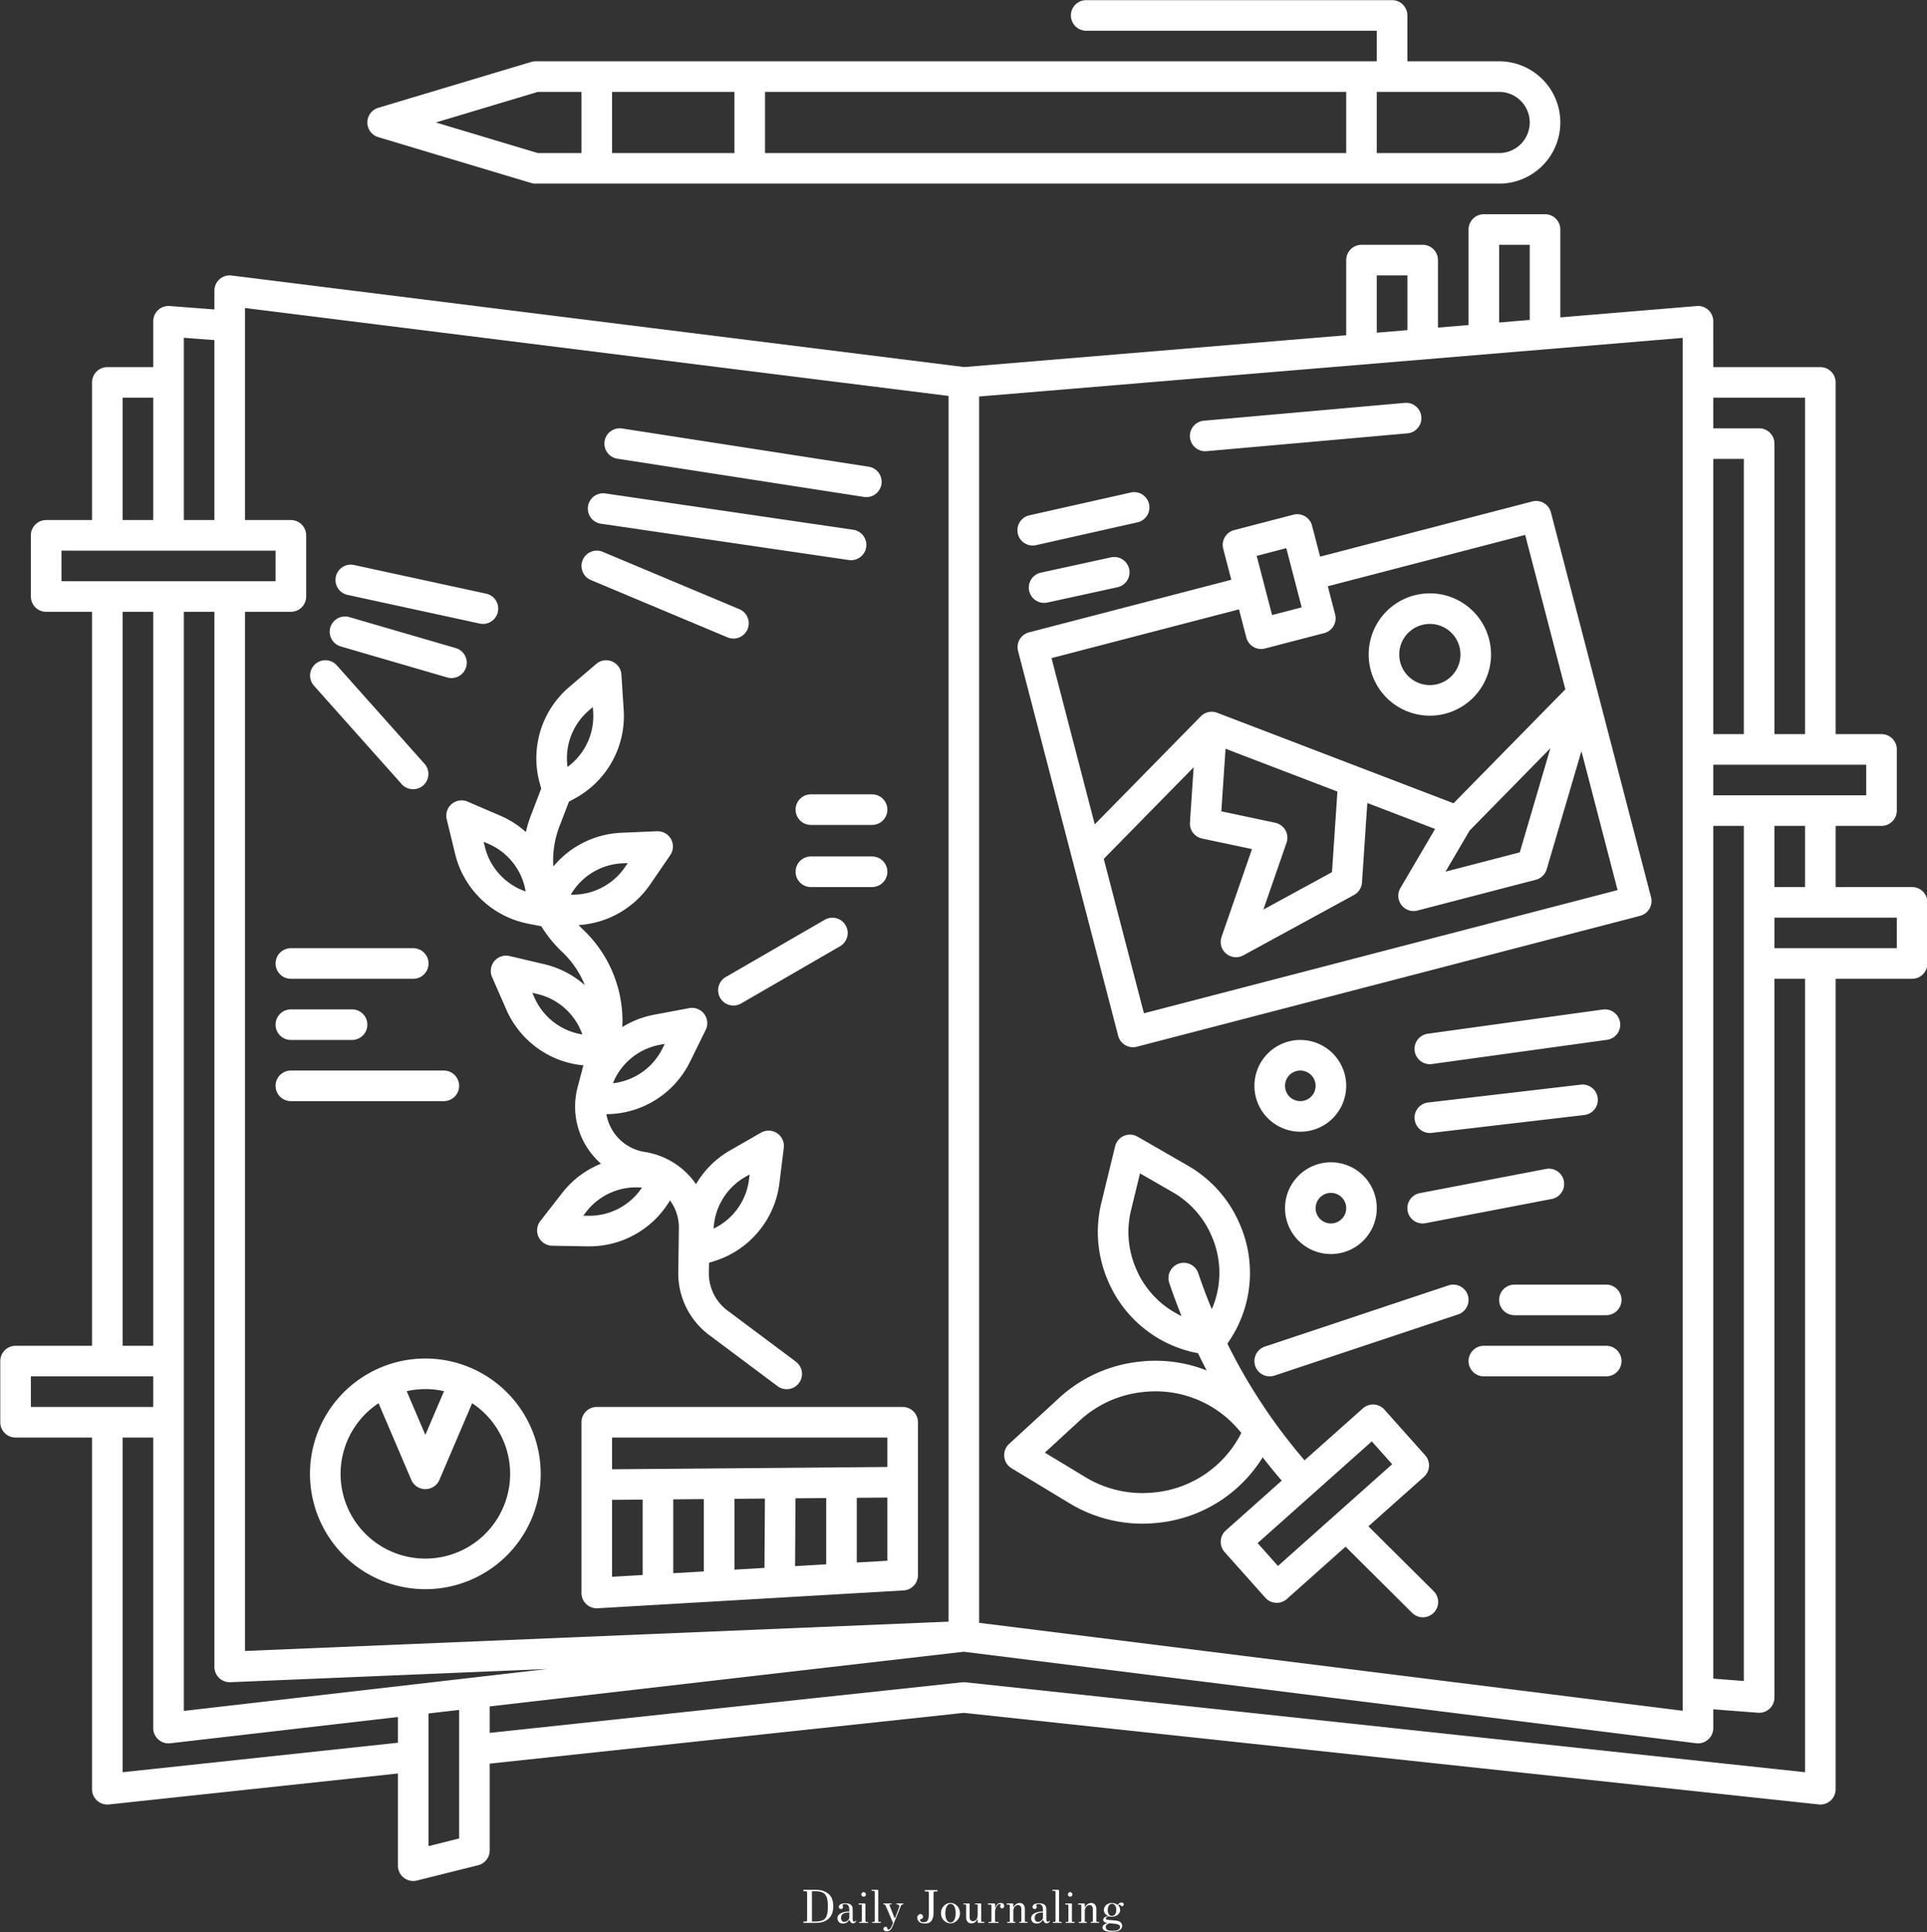 <svg data-v-423bf9ae="" xmlns="http://www.w3.org/2000/svg" viewBox="0 0 2755.2 2763" class="iconAbove"><rect x="0" y="0" width="2755.2" height="2763" fill="#333333" stroke="none"/><!----><!----><!----><g data-v-423bf9ae="" id="09809088-4abd-44a3-9494-4124b57576bf" fill="white" transform="matrix(4.926,0,0,4.926,1146.024,2680.876)"><path d="M0.71 14.01Q0.62 14.01 0.56 13.96Q0.50 13.90 0.50 13.82L0.50 13.82Q0.50 13.73 0.56 13.68Q0.62 13.62 0.71 13.62L0.71 13.62L1.26 13.62Q1.40 13.62 1.51 13.51Q1.62 13.40 1.62 13.24L1.62 13.24L1.62 5.19Q1.62 5.04 1.52 4.93Q1.41 4.82 1.26 4.82L1.26 4.82L0.71 4.82Q0.63 4.82 0.57 4.75Q0.50 4.69 0.50 4.61L0.50 4.61Q0.50 4.52 0.56 4.47Q0.62 4.41 0.71 4.41L0.71 4.41L4.21 4.41Q6.41 4.41 7.81 5.57Q9.21 6.72 9.21 9.21L9.21 9.21Q9.21 10.88 8.54 11.96Q7.87 13.03 6.74 13.52Q5.61 14.01 4.21 14.01L4.21 14.01L0.71 14.01ZM3.02 13.62L3.88 13.62Q5.26 13.62 6.06 13.29Q6.86 12.95 7.25 12.08Q7.63 11.20 7.63 9.55L7.63 9.55L7.63 8.83Q7.63 7.22 7.20 6.34Q6.76 5.46 5.99 5.14Q5.21 4.82 4.02 4.82L4.02 4.82L3.02 4.82L3.02 13.62ZM12.05 14.20Q11.26 14.20 10.84 13.75Q10.43 13.30 10.43 12.67L10.43 12.67Q10.43 12.00 10.91 11.56Q11.40 11.13 12.14 10.93L12.14 10.93Q12.85 10.71 13.66 10.71L13.66 10.71L13.86 10.72L13.86 10.46Q13.86 9.88 13.79 9.49Q13.72 9.10 13.44 8.83Q13.16 8.55 12.59 8.55L12.59 8.55Q12.17 8.55 12.04 8.67Q11.91 8.78 11.91 8.90L11.91 8.90Q11.91 8.97 11.98 9.13Q12.05 9.28 12.05 9.35L12.05 9.35Q12.05 9.66 11.89 9.81L11.89 9.81Q11.73 10.00 11.45 10.00L11.45 10.00Q11.20 10.00 11.00 9.80L11.00 9.80Q10.91 9.69 10.86 9.59Q10.82 9.49 10.82 9.37L10.82 9.37Q10.82 9.10 11.00 8.88L11.00 8.88Q11.30 8.54 11.78 8.43Q12.26 8.32 12.70 8.32L12.70 8.32Q13.37 8.32 13.82 8.47Q14.27 8.62 14.53 8.96L14.53 8.96Q14.76 9.25 14.80 9.59Q14.85 9.93 14.85 10.72L14.85 10.72L14.85 12.89Q14.85 13.66 15.26 13.66L15.26 13.66Q15.48 13.66 15.71 13.44L15.71 13.44Q15.74 13.43 15.75 13.41Q15.76 13.38 15.79 13.38L15.79 13.38Q15.88 13.38 15.88 13.48L15.88 13.48Q15.88 13.68 15.56 13.91Q15.25 14.14 14.95 14.14L14.95 14.14Q14.59 14.14 14.32 13.87Q14.04 13.59 13.90 13.19L13.90 13.19Q13.86 13.19 13.84 13.17Q13.82 13.16 13.80 13.19L13.80 13.19Q13.20 14.20 12.05 14.20L12.05 14.20ZM12.46 13.71Q12.84 13.71 13.16 13.51Q13.48 13.31 13.67 13.03Q13.86 12.75 13.86 12.52L13.86 12.52L13.86 10.99Q13.45 10.99 12.99 11.05Q12.53 11.12 12.22 11.27L12.22 11.27Q11.75 11.51 11.60 11.91Q11.45 12.31 11.45 12.63L11.45 12.63Q11.45 12.99 11.68 13.35Q11.90 13.71 12.46 13.71L12.46 13.71ZM18.00 6.41Q17.74 6.41 17.55 6.22Q17.36 6.02 17.36 5.75L17.36 5.75Q17.36 5.49 17.55 5.29Q17.74 5.08 18.00 5.08L18.00 5.08Q18.27 5.08 18.48 5.29Q18.69 5.50 18.69 5.75L18.69 5.75Q18.69 6.02 18.49 6.22Q18.28 6.41 18.00 6.41L18.00 6.41ZM16.83 14.01Q16.77 14.01 16.75 13.97Q16.73 13.93 16.73 13.85L16.73 13.85Q16.73 13.78 16.76 13.76Q16.79 13.73 16.87 13.73L16.87 13.73L17.26 13.73Q17.39 13.73 17.45 13.64Q17.51 13.54 17.51 13.41L17.51 13.41L17.51 9.00Q17.51 8.69 17.26 8.69L17.26 8.69L16.73 8.69Q16.56 8.69 16.56 8.54L16.56 8.54Q16.56 8.36 16.74 8.36L16.74 8.36L18.33 8.36Q18.54 8.36 18.54 8.58L18.54 8.58L18.54 13.51Q18.54 13.64 18.58 13.67Q18.62 13.71 18.72 13.71L18.72 13.71L19.18 13.71Q19.32 13.71 19.32 13.85L19.32 13.85Q19.32 14.01 19.18 14.01L19.18 14.01L16.83 14.01ZM20.57 14.01Q20.47 14.01 20.47 13.85L20.47 13.85Q20.47 13.78 20.50 13.76Q20.52 13.73 20.61 13.73L20.61 13.73L21.01 13.73Q21.14 13.73 21.20 13.64Q21.25 13.55 21.25 13.41L21.25 13.41L21.25 5.07Q21.25 4.90 21.18 4.81Q21.11 4.72 21.01 4.72L21.01 4.72L20.47 4.72Q20.30 4.72 20.30 4.56L20.30 4.56Q20.30 4.48 20.34 4.45Q20.38 4.41 20.48 4.41L20.48 4.41L22.06 4.41Q22.27 4.41 22.27 4.62L22.27 4.62L22.27 13.51Q22.27 13.64 22.32 13.67Q22.36 13.71 22.46 13.71L22.46 13.71L22.92 13.71Q23.06 13.71 23.06 13.85L23.06 13.85Q23.06 14.01 22.92 14.01L22.92 14.01L20.57 14.01ZM24.74 16.45Q24.16 16.45 23.97 16.23Q23.77 16.00 23.77 15.78L23.77 15.78Q23.77 15.57 23.92 15.35Q24.07 15.13 24.40 15.13L24.40 15.13Q24.70 15.13 24.79 15.28Q24.88 15.43 24.93 15.68L24.93 15.68Q24.99 15.96 25.20 15.96L25.20 15.96Q25.40 15.96 25.65 15.76Q25.91 15.55 26.19 14.91L26.19 14.91L26.56 14.03L24.39 8.96Q24.23 8.65 23.88 8.65L23.88 8.65Q23.73 8.65 23.73 8.51L23.73 8.51Q23.73 8.36 23.90 8.36L23.90 8.36L25.98 8.36Q26.14 8.36 26.14 8.51L26.14 8.51Q26.14 8.65 25.98 8.65L25.98 8.65L25.62 8.65Q25.54 8.65 25.49 8.71Q25.45 8.76 25.51 8.83L25.51 8.83L26.96 12.52Q27.01 12.59 27.08 12.59L27.08 12.59Q27.16 12.59 27.19 12.52L27.19 12.52L28.34 9.42Q28.38 9.32 28.38 9.17L28.38 9.17Q28.38 8.92 28.20 8.79Q28.03 8.65 27.78 8.65L27.78 8.65L27.64 8.65Q27.50 8.65 27.50 8.51L27.50 8.51Q27.50 8.36 27.64 8.36L27.64 8.36L29.41 8.36Q29.50 8.36 29.52 8.39Q29.54 8.43 29.54 8.51L29.54 8.51Q29.54 8.60 29.52 8.62Q29.50 8.65 29.41 8.65L29.41 8.65Q29.04 8.65 28.87 9.02L28.87 9.02L26.46 14.95Q26.14 15.71 25.74 16.08Q25.34 16.45 24.74 16.45L24.74 16.45ZM35.73 14.20Q35.01 14.20 34.53 13.96Q34.05 13.72 33.82 13.30L33.82 13.30Q33.57 12.89 33.57 12.47L33.57 12.47Q33.57 12.26 33.66 12.07L33.66 12.07Q33.77 11.83 34.00 11.63Q34.23 11.44 34.52 11.44L34.52 11.44Q34.85 11.44 35.06 11.66Q35.28 11.87 35.28 12.21L35.28 12.21Q35.28 12.52 35.09 12.72Q34.90 12.92 34.59 12.92L34.59 12.92Q34.58 12.92 34.55 12.93Q34.52 12.94 34.48 12.96L34.48 12.96Q34.41 13.02 34.41 13.19L34.41 13.19Q34.41 13.43 34.66 13.63Q34.90 13.83 35.42 13.83L35.42 13.83Q36.12 13.83 36.45 13.47Q36.78 13.10 36.86 12.54Q36.95 11.98 36.95 11.07L36.95 11.07L36.95 5.22Q36.95 5.08 36.82 4.98Q36.69 4.89 36.54 4.89L36.54 4.89L35.92 4.89Q35.84 4.89 35.78 4.82Q35.73 4.75 35.73 4.66L35.73 4.66Q35.73 4.59 35.78 4.54Q35.84 4.49 35.92 4.49L35.92 4.49L39.31 4.49Q39.40 4.49 39.46 4.54Q39.52 4.59 39.52 4.66L39.52 4.66Q39.52 4.75 39.46 4.82Q39.40 4.89 39.31 4.89L39.31 4.89L38.71 4.89Q38.54 4.89 38.43 4.98Q38.32 5.08 38.32 5.22L38.32 5.22L38.32 11.27Q38.32 12.31 37.81 13.25Q37.30 14.20 35.73 14.20L35.73 14.20ZM43.23 14.14Q42.49 14.14 41.85 13.74Q41.22 13.34 40.84 12.67Q40.47 12.00 40.47 11.21L40.47 11.21Q40.47 10.42 40.84 9.72Q41.22 9.03 41.85 8.62Q42.49 8.22 43.23 8.22L43.23 8.22Q43.97 8.22 44.61 8.62Q45.25 9.03 45.62 9.72Q45.99 10.42 45.99 11.21L45.99 11.21Q45.99 12.00 45.62 12.67Q45.25 13.34 44.61 13.74Q43.97 14.14 43.23 14.14L43.23 14.14ZM43.23 13.89Q43.93 13.89 44.34 13.15Q44.74 12.42 44.74 11.21L44.74 11.21Q44.74 10.00 44.34 9.24Q43.93 8.48 43.23 8.48L43.23 8.48Q42.55 8.48 42.14 9.24Q41.73 10.00 41.73 11.21L41.73 11.21Q41.73 12.42 42.14 13.15Q42.55 13.89 43.23 13.89L43.23 13.89ZM49.28 14.14Q48.50 14.14 48.14 13.62Q47.78 13.10 47.78 12.52L47.78 12.52L47.78 8.88Q47.78 8.65 47.59 8.65L47.59 8.65L47.11 8.65Q46.97 8.65 46.97 8.51L46.97 8.51Q46.97 8.37 47.14 8.37L47.14 8.37L48.64 8.37Q48.73 8.37 48.77 8.41Q48.80 8.44 48.80 8.54L48.80 8.54L48.80 12.49Q48.80 12.95 49.07 13.24Q49.34 13.52 49.73 13.52L49.73 13.52Q50.29 13.52 50.71 13.08Q51.13 12.64 51.13 11.52L51.13 11.52L51.13 8.86Q51.13 8.74 51.09 8.69Q51.04 8.65 50.95 8.65L50.95 8.65L50.48 8.65Q50.34 8.65 50.34 8.51L50.34 8.51Q50.34 8.36 50.48 8.36L50.48 8.36L51.94 8.36Q52.07 8.36 52.12 8.40Q52.16 8.44 52.16 8.54L52.16 8.54L52.16 13.37Q52.16 13.54 52.23 13.62Q52.29 13.71 52.39 13.71L52.39 13.71L52.92 13.71Q53.10 13.71 53.10 13.83L53.10 13.83Q53.10 13.90 53.04 13.96Q52.98 14.01 52.89 14.01L52.89 14.01L51.34 14.01Q51.23 14.01 51.18 13.97Q51.13 13.92 51.13 13.79L51.13 13.79L51.13 13.01Q51.13 12.95 51.09 12.95Q51.06 12.95 51.03 13.01L51.03 13.01Q50.79 13.41 50.40 13.78Q50.01 14.14 49.28 14.14L49.28 14.14ZM54.33 14.01Q54.28 14.01 54.26 13.97Q54.24 13.93 54.24 13.85L54.24 13.85Q54.24 13.78 54.26 13.76Q54.29 13.73 54.38 13.73L54.38 13.73L54.87 13.73Q54.99 13.73 55.06 13.64Q55.13 13.54 55.13 13.41L55.13 13.41L55.13 9.00Q55.13 8.85 55.05 8.77Q54.98 8.69 54.87 8.69L54.87 8.69L54.24 8.69Q54.07 8.69 54.07 8.54L54.07 8.54Q54.07 8.36 54.25 8.36L54.25 8.36L55.94 8.36Q56.17 8.36 56.17 8.58L56.17 8.58L56.17 9.72Q56.17 9.63 56.34 9.26Q56.50 8.89 56.87 8.56Q57.23 8.23 57.82 8.23L57.82 8.23Q58.34 8.23 58.58 8.48Q58.81 8.74 58.81 9.09L58.81 9.09Q58.81 9.38 58.65 9.60Q58.48 9.81 58.21 9.81L58.21 9.81Q57.96 9.81 57.80 9.65Q57.64 9.49 57.64 9.24L57.64 9.24Q57.64 8.99 57.78 8.83L57.78 8.83Q57.85 8.76 57.85 8.71L57.85 8.71Q57.85 8.64 57.76 8.59Q57.68 8.54 57.54 8.54L57.54 8.54Q57.23 8.54 56.92 8.81Q56.60 9.09 56.38 9.63Q56.17 10.16 56.17 10.91L56.17 10.91L56.17 13.51Q56.17 13.64 56.20 13.67Q56.22 13.71 56.32 13.71L56.32 13.71L57.04 13.71Q57.11 13.71 57.16 13.74Q57.22 13.78 57.22 13.85L57.22 13.85Q57.22 14.01 57.04 14.01L57.04 14.01L54.33 14.01ZM59.77 14.01Q59.71 14.01 59.69 13.97Q59.67 13.93 59.67 13.85L59.67 13.85Q59.67 13.78 59.70 13.76Q59.72 13.73 59.81 13.73L59.81 13.73L60.20 13.73Q60.33 13.73 60.39 13.64Q60.45 13.54 60.45 13.41L60.45 13.41L60.45 9.00Q60.45 8.69 60.20 8.69L60.20 8.69L59.67 8.69Q59.50 8.69 59.50 8.54L59.50 8.54Q59.50 8.36 59.68 8.36L59.68 8.36L61.26 8.36Q61.47 8.36 61.47 8.58L61.47 8.58L61.47 9.42Q61.50 9.49 61.57 9.39L61.57 9.39Q61.59 9.37 61.76 9.07Q61.94 8.78 62.36 8.51Q62.79 8.23 63.32 8.23L63.32 8.23Q64.09 8.23 64.46 8.75Q64.82 9.27 64.82 9.86L64.82 9.86L64.82 13.48Q64.82 13.71 65.00 13.71L65.00 13.71L65.46 13.71Q65.55 13.71 65.59 13.73Q65.63 13.76 65.63 13.85L65.63 13.85Q65.63 13.93 65.59 13.97Q65.55 14.00 65.46 14.00L65.46 14.00L63.28 14.00Q63.18 14.00 63.18 13.85L63.18 13.85Q63.18 13.78 63.21 13.74Q63.24 13.71 63.32 13.71L63.32 13.71L63.56 13.71Q63.70 13.71 63.75 13.66Q63.80 13.62 63.80 13.48L63.80 13.48L63.80 9.90Q63.80 9.44 63.53 9.14Q63.27 8.83 62.87 8.83L62.87 8.83Q62.43 8.83 62.01 9.18Q61.60 9.52 61.47 10.35L61.47 10.35L61.47 13.51Q61.47 13.64 61.52 13.67Q61.56 13.71 61.66 13.71L61.66 13.71L61.96 13.71Q62.03 13.71 62.05 13.73Q62.08 13.76 62.08 13.85L62.08 13.85Q62.08 13.94 62.05 13.98Q62.03 14.01 61.96 14.01L61.96 14.01L59.77 14.01ZM68.26 14.20Q67.47 14.20 67.05 13.75Q66.64 13.30 66.64 12.67L66.64 12.67Q66.64 12.00 67.12 11.56Q67.61 11.13 68.35 10.93L68.35 10.93Q69.06 10.71 69.87 10.71L69.87 10.71L70.07 10.72L70.07 10.46Q70.07 9.88 70.00 9.49Q69.93 9.10 69.65 8.83Q69.37 8.55 68.80 8.55L68.80 8.55Q68.38 8.55 68.25 8.67Q68.12 8.78 68.12 8.90L68.12 8.90Q68.12 8.97 68.19 9.13Q68.26 9.28 68.26 9.35L68.26 9.35Q68.26 9.66 68.10 9.81L68.10 9.81Q67.94 10.00 67.66 10.00L67.66 10.00Q67.41 10.00 67.21 9.80L67.21 9.80Q67.12 9.69 67.07 9.59Q67.03 9.49 67.03 9.37L67.03 9.37Q67.03 9.10 67.21 8.88L67.21 8.88Q67.51 8.54 67.99 8.43Q68.47 8.32 68.91 8.32L68.91 8.32Q69.58 8.32 70.03 8.47Q70.48 8.62 70.74 8.96L70.74 8.96Q70.97 9.25 71.02 9.59Q71.06 9.93 71.06 10.72L71.06 10.72L71.06 12.89Q71.06 13.66 71.47 13.66L71.47 13.66Q71.69 13.66 71.92 13.44L71.92 13.44Q71.95 13.43 71.96 13.41Q71.97 13.38 72.00 13.38L72.00 13.38Q72.09 13.38 72.09 13.48L72.09 13.48Q72.09 13.68 71.77 13.91Q71.46 14.14 71.16 14.14L71.16 14.14Q70.80 14.14 70.53 13.87Q70.25 13.59 70.11 13.19L70.11 13.19Q70.07 13.19 70.05 13.17Q70.03 13.16 70.01 13.19L70.01 13.19Q69.41 14.20 68.26 14.20L68.26 14.20ZM68.67 13.71Q69.05 13.71 69.37 13.51Q69.69 13.31 69.88 13.03Q70.07 12.75 70.07 12.52L70.07 12.52L70.07 10.99Q69.66 10.99 69.20 11.05Q68.74 11.12 68.43 11.27L68.43 11.27Q67.96 11.51 67.81 11.91Q67.66 12.31 67.66 12.63L67.66 12.63Q67.66 12.99 67.89 13.35Q68.11 13.71 68.67 13.71L68.67 13.71ZM73.04 14.01Q72.94 14.01 72.94 13.85L72.94 13.85Q72.94 13.78 72.97 13.76Q73.00 13.73 73.08 13.73L73.08 13.73L73.49 13.73Q73.61 13.73 73.67 13.64Q73.72 13.55 73.72 13.41L73.72 13.41L73.72 5.07Q73.72 4.90 73.65 4.81Q73.58 4.72 73.49 4.72L73.49 4.72L72.94 4.72Q72.77 4.72 72.77 4.56L72.77 4.56Q72.77 4.48 72.81 4.45Q72.86 4.41 72.95 4.41L72.95 4.41L74.54 4.41Q74.75 4.41 74.75 4.62L74.75 4.62L74.75 13.51Q74.75 13.64 74.79 13.67Q74.83 13.71 74.93 13.71L74.93 13.71L75.39 13.71Q75.53 13.71 75.53 13.85L75.53 13.85Q75.53 14.01 75.39 14.01L75.39 14.01L73.04 14.01ZM77.95 6.41Q77.69 6.41 77.50 6.22Q77.31 6.02 77.31 5.75L77.31 5.75Q77.31 5.49 77.50 5.29Q77.69 5.08 77.95 5.08L77.95 5.08Q78.22 5.08 78.43 5.29Q78.64 5.50 78.64 5.75L78.64 5.75Q78.64 6.02 78.44 6.22Q78.23 6.41 77.95 6.41L77.95 6.41ZM76.78 14.01Q76.72 14.01 76.70 13.97Q76.68 13.93 76.68 13.85L76.68 13.85Q76.68 13.78 76.71 13.76Q76.73 13.73 76.82 13.73L76.82 13.73L77.21 13.73Q77.34 13.73 77.40 13.64Q77.46 13.54 77.46 13.41L77.46 13.41L77.46 9.00Q77.46 8.69 77.21 8.69L77.21 8.69L76.68 8.69Q76.51 8.69 76.51 8.54L76.51 8.54Q76.51 8.36 76.69 8.36L76.69 8.36L78.27 8.36Q78.48 8.36 78.48 8.58L78.48 8.58L78.48 13.51Q78.48 13.64 78.53 13.67Q78.57 13.71 78.67 13.71L78.67 13.71L79.13 13.71Q79.27 13.71 79.27 13.85L79.27 13.85Q79.27 14.01 79.13 14.01L79.13 14.01L76.78 14.01ZM80.51 14.01Q80.46 14.01 80.44 13.97Q80.42 13.93 80.42 13.85L80.42 13.85Q80.42 13.78 80.44 13.76Q80.47 13.73 80.56 13.73L80.56 13.73L80.95 13.73Q81.07 13.73 81.14 13.64Q81.20 13.54 81.20 13.41L81.20 13.41L81.20 9.00Q81.20 8.69 80.95 8.69L80.95 8.69L80.42 8.69Q80.25 8.69 80.25 8.54L80.25 8.54Q80.25 8.36 80.43 8.36L80.43 8.36L82.01 8.36Q82.22 8.36 82.22 8.58L82.22 8.58L82.22 9.42Q82.25 9.49 82.32 9.39L82.32 9.39Q82.33 9.37 82.51 9.07Q82.68 8.78 83.11 8.51Q83.54 8.23 84.07 8.23L84.07 8.23Q84.84 8.23 85.20 8.75Q85.57 9.27 85.57 9.86L85.57 9.86L85.57 13.48Q85.57 13.71 85.75 13.71L85.75 13.71L86.21 13.71Q86.30 13.71 86.34 13.73Q86.38 13.76 86.38 13.85L86.38 13.85Q86.38 13.93 86.34 13.97Q86.30 14.00 86.21 14.00L86.21 14.00L84.03 14.00Q83.93 14.00 83.93 13.85L83.93 13.85Q83.93 13.78 83.96 13.74Q83.99 13.71 84.07 13.71L84.07 13.71L84.31 13.71Q84.45 13.71 84.50 13.66Q84.55 13.62 84.55 13.48L84.55 13.48L84.55 9.90Q84.55 9.44 84.28 9.14Q84.01 8.83 83.62 8.83L83.62 8.83Q83.17 8.83 82.76 9.18Q82.35 9.52 82.22 10.35L82.22 10.35L82.22 13.51Q82.22 13.64 82.26 13.67Q82.31 13.71 82.40 13.71L82.40 13.71L82.71 13.71Q82.78 13.71 82.80 13.73Q82.82 13.76 82.82 13.85L82.82 13.85Q82.82 13.94 82.80 13.98Q82.78 14.01 82.71 14.01L82.71 14.01L80.51 14.01ZM89.98 16.59Q88.51 16.59 87.93 16.23Q87.35 15.88 87.35 15.34L87.35 15.34Q87.35 14.52 88.77 14.03L88.77 14.03Q88.17 13.94 87.87 13.73Q87.57 13.51 87.57 13.12L87.57 13.12Q87.57 12.68 87.94 12.42Q88.31 12.15 89.05 12.03L89.05 12.03Q88.47 11.79 88.11 11.33Q87.75 10.86 87.75 10.28L87.75 10.28Q87.75 9.72 88.07 9.24Q88.38 8.76 88.92 8.49Q89.46 8.22 90.09 8.22L90.09 8.22Q90.57 8.22 91.01 8.38Q91.45 8.54 91.80 8.81L91.80 8.81Q91.97 8.46 92.27 8.27Q92.57 8.09 92.90 8.09L92.90 8.09Q93.23 8.09 93.37 8.27Q93.52 8.46 93.52 8.67L93.52 8.67Q93.52 8.88 93.38 9.02Q93.24 9.17 93.06 9.17L93.06 9.17Q92.90 9.17 92.82 9.11Q92.74 9.04 92.62 8.92L92.62 8.92Q92.57 8.85 92.50 8.79Q92.43 8.72 92.33 8.72L92.33 8.72Q92.25 8.72 92.13 8.76L92.13 8.76Q92.02 8.81 91.95 8.96L91.95 8.96Q92.19 9.18 92.34 9.53Q92.48 9.87 92.48 10.25L92.48 10.25Q92.48 10.81 92.16 11.26Q91.84 11.70 91.28 11.96Q90.72 12.22 90.03 12.22L90.03 12.22Q89.63 12.22 89.33 12.12L89.33 12.12Q88.70 12.18 88.52 12.38Q88.34 12.59 88.34 12.75L88.34 12.75Q88.34 13.02 88.79 13.10L88.79 13.10Q89.17 13.17 90.92 13.30L90.92 13.30Q92.23 13.40 92.65 13.87Q93.07 14.35 93.07 14.87L93.07 14.87Q93.07 15.53 92.44 16.06Q91.81 16.59 89.98 16.59L89.98 16.59ZM90.10 11.98Q90.68 11.98 91.02 11.51Q91.36 11.03 91.36 10.25L91.36 10.25Q91.36 9.46 91.01 8.96Q90.66 8.46 90.10 8.46L90.10 8.46Q89.56 8.46 89.22 8.96Q88.87 9.46 88.87 10.25L88.87 10.25Q88.87 11.03 89.21 11.51Q89.54 11.98 90.10 11.98L90.10 11.98ZM90.26 16.31Q92.44 16.31 92.44 15.20L92.44 15.20Q92.44 14.81 92.15 14.61Q91.85 14.41 91.34 14.32Q90.83 14.24 89.77 14.14L89.77 14.14Q89.60 14.11 89.32 14.11L89.32 14.11Q88.82 14.31 88.56 14.55Q88.30 14.80 88.30 15.26L88.30 15.26Q88.30 15.75 88.72 16.03Q89.14 16.31 90.26 16.31L90.26 16.31Z"></path></g><!----><g data-v-423bf9ae="" id="0c1272e9-8e76-43b9-bb3b-fb66ca5bfc1a" transform="matrix(5.467,0,0,5.467,-21.467,-65.4)" stroke="none" fill="white"><path d="M319.112 130c.119 0 .239 0 .359-.016l52.55-4.666a4 4 0 00-.708-7.969l-52.549 4.667a4 4 0 00.348 7.984zM274 154.667a4.048 4.048 0 00.882-.1l26.667-6a4 4 0 00-1.756-7.8l-26.667 6a4 4 0 00.874 7.9zM294.48 157.758l-18.333 4a4 4 0 00.849 7.909 4.07 4.07 0 00.857-.092l18.333-4a4 4 0 00-1.706-7.817zM427.629 279.452a4 4 0 00-4.51-3.414l-45.79 6.333a4 4 0 00.543 7.963 4.145 4.145 0 00.553-.038l45.79-6.334a4 4 0 003.414-4.51zM417.288 295.694l-39.876 4.667a4 4 0 00.46 7.973 3.936 3.936 0 00.47-.028l39.876-4.667a4 4 0 10-.93-7.945zM344 284a12 12 0 1012 12 12.013 12.013 0 00-12-12zm0 16a4 4 0 114-4 4 4 0 01-4 4zM340 328a12 12 0 1012-12 12.013 12.013 0 00-12 12zm16 0a4 4 0 11-4-4 4 4 0 014 4zM372.071 328.754a3.993 3.993 0 004.683 3.174l33-6.333a4 4 0 10-1.508-7.857l-33 6.334a4 4 0 00-3.175 4.682z"></path><path d="M504 244h-20v-16h12a4 4 0 004-4v-16a4 4 0 00-4-4h-12v-92a4 4 0 00-4-4h-28V96a4 4 0 00-4.332-3.986L412 94.986V72a4 4 0 00-4-4h-16a4 4 0 00-4 4v24.986l-8 .667V80a4 4 0 00-4-4h-16a4 4 0 00-4 4v19.653l-99.917 8.326L64.5 84.031A4 4 0 0060 88v4.911l-11.693-.9A4 4 0 0044 96v12H32a4 4 0 00-4 4v36H16a4 4 0 00-4 4v16a4 4 0 004 4h12v192H8a4 4 0 00-4 4v16a4 4 0 004 4h20v92a4 4 0 004 4 3.8 3.8 0 00.426-.023l75.574-8.1V500a4 4 0 004 4 3.958 3.958 0 00.97-.12l16-4A4 4 0 00132 496v-22.7l124-13.281 223.574 23.954A3.8 3.8 0 00480 484a4 4 0 004-4V268h20a4 4 0 004-4v-16a4 4 0 00-4-4zm-28 0h-8v-16h8zm-24-16h8v223.681l-8-.615zm40-8h-40v-8h40zm-32-16h-8v-72h8zm16-88v88h-8v-76a4 4 0 00-4-4h-12v-8zm-80-40h8v19.653l-8 .666zm-32 8h8v14.319l-8 .667zm-104 31.681l184-15.334v359.122l-184-23zM52 459.512V172h8v276a4 4 0 004 4h.166l82.9-3.455zm200-343.981v320.632L68 443.83V172h12a4 4 0 004-4v-16a4 4 0 00-4-4H68V92.531zm-192-14.6V148h-8v-47.681zM36 116h8v32h-8zm-16 40h56v8H20zm16 16h8v192h-8zM12 372h32v8H12zm24 103.549V388h8v76a4 4 0 004 4 4.168 4.168 0 00.459-.026L108 461.1v6.732zm80 19.328v-34.7l8-.923v33.62zm360-19.329l-219.574-23.525a4.044 4.044 0 00-.852 0L132 465.259v-6.925l123.981-14.305 191.519 23.94a3.944 3.944 0 00.5.031 4 4 0 004-4v-4.911l11.693.9c.1.008.205.012.307.012a4 4 0 004-4V268h8zM500 260h-32v-8h32zM102.851 47.832l40 12A4.024 4.024 0 00144 60h252a16 16 0 000-32h-24V16a4 4 0 00-4-4h-80a4 4 0 000 8h76v8H144a4.024 4.024 0 00-1.149.168l-40 12a4 4 0 000 7.664zM204 52V36h152v16zm200-8a8.009 8.009 0 01-8 8h-32V36h32a8.009 8.009 0 018 8zm-208-8v16h-32V36zm-51.413 0H156v16h-11.413l-26.667-8z"></path><path d="M421.624 192.457L409.541 146a4 4 0 00-4.878-2.864l-55.489 14.433-2.109-8.106a4 4 0 00-4.877-2.864l-15.488 4.03a4 4 0 00-2.864 4.878l2.11 8.11-52.9 13.762a4 4 0 00-2.864 4.878l26.18 100.65a4 4 0 004.878 2.864l131.619-34.24a4 4 0 002.865-4.878zm-33.34 36.754l21.116-21.525-8 27.231-19.431 5.054zm-47.954-73.86l4.028 15.484-7.743 2.014-4.028-15.484zm-12.369 16.008l1.919 7.375a4 4 0 004.878 2.865l15.485-4.029a4 4 0 002.864-4.878l-1.919-7.378 51.618-13.426 10.506 40.391-29.247 29.808-61.817-23.675a4 4 0 00-4.286.934L290.24 227.6l-11.312-43.487zm12.139 57.777a4 4 0 00-2.653-1.946l-14.106-2.99 1.1-16.376 29.26 11.206-1.42 21.074-17.944 9.791 6.055-17.479a4 4 0 00-.292-3.28zm-37 47.885l-10.507-40.392 23.51-23.962-.973 14.452a4 4 0 003.16 4.182l13.067 2.774-7.959 22.973a4 4 0 005.695 4.821l28.955-15.8a4 4 0 002.075-3.242l1.4-20.808 17.723 6.787-9.066 15.441a4 4 0 004.456 5.9l30.97-8.057a4 4 0 002.831-2.743l9.082-30.9 9.455 36.348z"></path><path d="M377.88 199.172a16.006 16.006 0 0015.482-20.029 16 16 0 10-15.482 20.029zm-2.017-23.744a8 8 0 11-5.728 9.757 7.987 7.987 0 015.728-9.757zM126.221 221.653a4 4 0 00-5.464 4.619l2.209 9.1a24.5 24.5 0 0019.022 18.2l2.933.576a4.005 4.005 0 00.535.053 33.042 33.042 0 005.461 6.731 24.844 24.844 0 015.969 8.749 24.377 24.377 0 00-10.576-5.49l-9.11-2.141a4 4 0 00-4.579 5.5l3.754 8.575a24.508 24.508 0 0020.125 14.523l-1.481 5.608a19.852 19.852 0 006.088 20.108 24.386 24.386 0 00-10.119 7.613l-5.749 7.388a4 4 0 003.086 6.456l9.361.167h.431a24.507 24.507 0 0021.033-12.02 12.034 12.034 0 012.325 7.138l-.16 11.706a20.138 20.138 0 008.035 16.337l17.889 13.38a4 4 0 104.791-6.406l-17.886-13.378a12.106 12.106 0 01-4.829-9.823l.036-2.632 1.612-.516a24.5 24.5 0 0016.8-20.272l1.146-9.291a4 4 0 00-5.96-3.96l-8.121 4.658a24.381 24.381 0 00-8.877 8.812 19.974 19.974 0 00-13.415-8.427 12.074 12.074 0 01-10.024-9.882 24.5 24.5 0 0021.841-13.638l4.132-8.4a4 4 0 00-4.329-5.7l-9.2 1.733a24.3 24.3 0 00-8.285 3.222c.027-.545.053-1.09.053-1.638a32.95 32.95 0 00-10.324-23.882c-.4-.376-.776-.767-1.146-1.164a24.512 24.512 0 0018.67-10.565l5.293-7.721a4 4 0 00-3.469-6.258l-9.353.4a24.493 24.493 0 00-17.756 8.831 24.863 24.863 0 011.6-10.5l2.488-6.476 1.573-.852a24.5 24.5 0 0012.746-23.038l-.6-9.342a4 4 0 00-6.592-2.785l-7.115 6.083a24.5 24.5 0 00-7.635 25.2l.368 1.305-2.7 7.04a33.244 33.244 0 00-1.32 4.339 24.265 24.265 0 00-6.631-4.252zm17.479 51.262l-.546-1.247 1.325.311a16.484 16.484 0 0111.75 10.578 16.485 16.485 0 01-12.529-9.642zm14.123 57.074l-1.362-.024.837-1.075a16.47 16.47 0 0114.515-6.263 16.528 16.528 0 01-13.99 7.362zm40.977-10.137l1.181-.677-.167 1.351a16.482 16.482 0 01-9.25 12.821 16.484 16.484 0 018.236-13.495zm-22.371-34.575l1.338-.252-.6 1.221a16.484 16.484 0 01-12.947 9.074 16.485 16.485 0 0112.213-10.043zm-9.695-47.485l1.361-.058-.77 1.123a16.482 16.482 0 01-14.112 7.127 16.484 16.484 0 0113.525-8.192zm-8.793-40l1.034-.884.087 1.358a16.482 16.482 0 01-6.709 14.315 16.483 16.483 0 015.592-14.781zm-16.541 47.36a16.487 16.487 0 01-10.665-11.671l-.321-1.322 1.252.536a16.48 16.48 0 019.734 12.457zM109.014 217.115a4 4 0 005.972-5.322l-22.975-25.782a4 4 0 00-5.973 5.322z"></path><path d="M192.28 273a4 4 0 005.465 1.459l25.925-15a4 4 0 00-4.006-6.924l-25.925 15A4 4 0 00192.28 273zM94.819 167.576l34.559 7.5a4 4 0 101.7-7.818l-34.558-7.5a4 4 0 00-1.7 7.819zM92.994 181.048l27.887 8.126a4 4 0 002.238-7.681l-27.887-8.125a4 4 0 00-2.238 7.68zM115.17 367.328a30.17 30.17 0 1030.169 30.172 30.2 30.2 0 00-30.169-30.172zm4.881 8.548l-4.881 11.433-4.881-11.433a22.011 22.011 0 019.762 0zm-4.881 43.791a22.162 22.162 0 01-12.236-40.645l8.557 20.045a4 4 0 007.358 0l8.557-20.045a22.162 22.162 0 01-12.236 40.645zM165.387 131.953l64.5 10a4.057 4.057 0 00.618.047 4 4 0 00.608-7.953l-64.5-10a4 4 0 00-1.226 7.906zM161.084 148.958l64.836 9.5a4.153 4.153 0 00.585.042 4 4 0 00.575-7.958l-64.836-9.5a4 4 0 10-1.16 7.916zM158.455 163.688l35.739 15a4 4 0 103.1-7.376l-35.739-15a4 4 0 10-3.1 7.376zM216 219.75a4 4 0 000 8h16a4 4 0 000-8zM232 244a4 4 0 000-8h-16a4 4 0 000 8zM361.814 411.22l14.509-12.93a4 4 0 00.325-5.647L366 380.7a4 4 0 00-5.648-.325l-15.243 13.583a146.515 146.515 0 01-20.181-30.5l.708-1.084a31.86 31.86 0 002.609-30.013l-.14-.325A32.116 32.116 0 00314.7 316.94l-13.255-7.64a4 4 0 00-5.883 2.519l-3.621 14.864a32.119 32.119 0 001.671 20.121l.122.283a31.9 31.9 0 0023.5 18.856c.737 1.52 1.5 3.023 2.291 4.517a36.491 36.491 0 00-17.037-2.366l-.415.041a36.778 36.778 0 00-21.094 9.457l-13.135 12.071a4 4 0 00.636 6.368l15.264 9.229a36.813 36.813 0 0018.967 5.27 36.07 36.07 0 003.583-.178l.361-.036a36.533 36.533 0 0027.5-17.141q2.409 3.105 4.985 6.1l-14.617 13.026a4 4 0 00-.326 5.648l10.644 11.951a4 4 0 005.647.325l15.343-13.673 17.349 17.254a4 4 0 105.64-5.672zm-33.524-23.884a28.546 28.546 0 01-22.431 15.022l-.361.036a28.755 28.755 0 01-17.614-3.977l-10.7-6.47 9.209-8.463a28.728 28.728 0 0116.477-7.387l.415-.041a28.5 28.5 0 0124.9 10.286l.381.464zm-27.2-43.4l-.122-.283a24.055 24.055 0 01-1.25-15.075l2.357-9.682 8.637 4.976a24.074 24.074 0 0110.049 11.314l.139.324a23.857 23.857 0 01-.05 18.929 149.676 149.676 0 01-3.536-9.415 4 4 0 10-7.582 2.552c.983 2.923 2.058 5.8 3.2 8.642a23.954 23.954 0 01-11.845-12.282zm37.065 77.655l-5.323-5.972 29.863-26.613 5.323 5.973z"></path><path d="M382.735 348.205l-48 16a4 4 0 102.53 7.59l48-16a4 4 0 00-2.53-7.59zM424 364h-32a4 4 0 000 8h32a4 4 0 000-8zM424 348h-24a4 4 0 000 8h24a4 4 0 000-8zM156 384v44.667a4 4 0 004 4c.077 0 .155 0 .233-.007l80-4.667A4 4 0 00244 424v-40a4 4 0 00-4-4h-80a4 4 0 00-4 4zm8 20.3l8-.066v19.726l-8 .466zm56-.467v17.327l-8.138.475.113-17.735zM203.858 422.1l-7.858.46v-18.526l7.975-.067zm-15.858.926l-8 .467v-19.326l8-.067zm40-2.333v-16.926l8-.067v16.527zM236 388v7.7l-72 .6V388zM80 268h32a4 4 0 000-8H80a4 4 0 000 8zM80 284h16a4 4 0 000-8H80a4 4 0 000 8zM124 296a4 4 0 00-4-4H80a4 4 0 000 8h40a4 4 0 004-4z"></path></g><!----></svg>